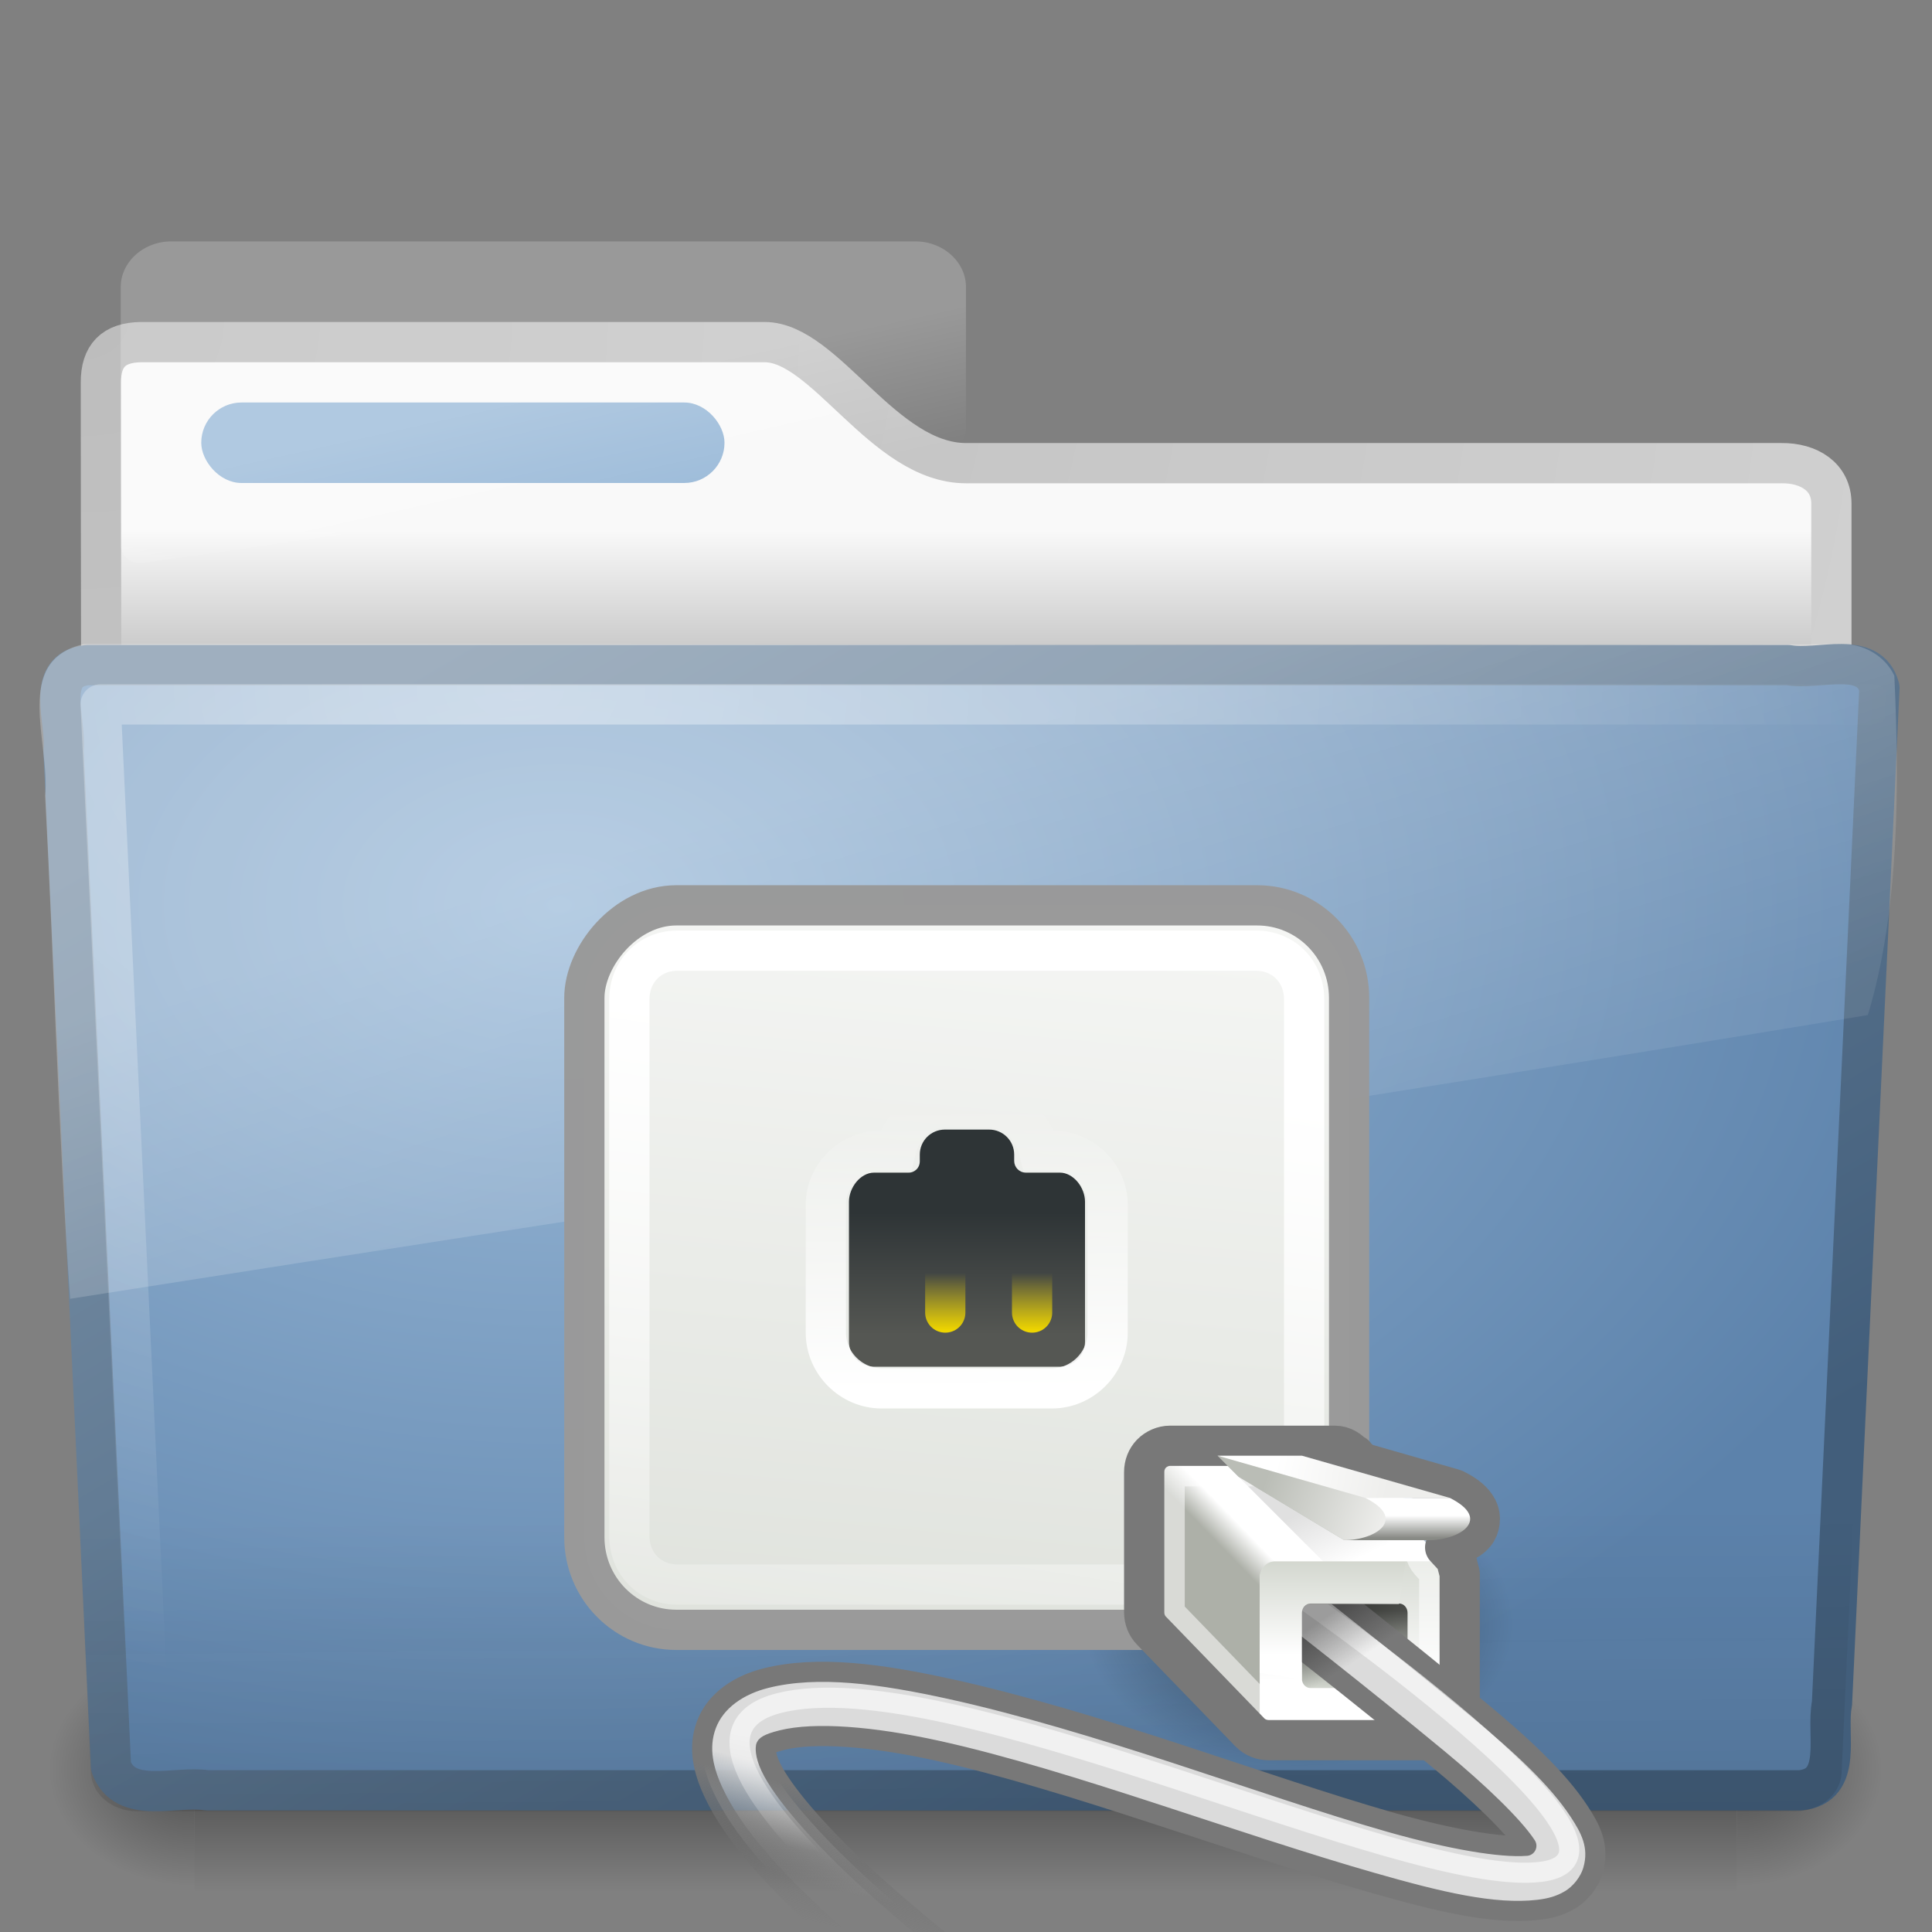 <?xml version="1.0" encoding="UTF-8" standalone="no"?>
<!-- Created with Inkscape (http://www.inkscape.org/) -->

<svg
   xmlns:dc="http://purl.org/dc/elements/1.1/"
   xmlns:cc="http://creativecommons.org/ns#"
   xmlns:rdf="http://www.w3.org/1999/02/22-rdf-syntax-ns#"
   xmlns:svg="http://www.w3.org/2000/svg"
   xmlns="http://www.w3.org/2000/svg"
   xmlns:xlink="http://www.w3.org/1999/xlink"
   xmlns:sodipodi="http://sodipodi.sourceforge.net/DTD/sodipodi-0.dtd"
   xmlns:inkscape="http://www.inkscape.org/namespaces/inkscape"
   id="svg3396"
   height="48"
   width="48"
   version="1.0"
   inkscape:version="0.48.1 r9760"
   sodipodi:docname="user-share.svg">
  <rect width="100%" height="100%" fill="#808080" stroke="none"/>
  <sodipodi:namedview
     pagecolor="#ffffff"
     bordercolor="#666666"
     borderopacity="1"
     objecttolerance="10"
     gridtolerance="10"
     guidetolerance="10"
     inkscape:pageopacity="0"
     inkscape:pageshadow="2"
     inkscape:window-width="1366"
     inkscape:window-height="688"
     id="namedview125"
     showgrid="false"
     inkscape:zoom="9.3539731"
     inkscape:cx="2.3153292"
     inkscape:cy="35.229254"
     inkscape:window-x="0"
     inkscape:window-y="25"
     inkscape:window-maximized="1"
     inkscape:current-layer="svg3396" />
  <defs
     id="defs3398">
    <radialGradient
       id="radialGradient3051"
       gradientUnits="userSpaceOnUse"
       cy="34.786"
       cx="14.363"
       gradientTransform="matrix(-.607 0 0 .403 41 26.347)"
       r="8.795">
      <stop
         id="stop7824"
         offset="0" />
      <stop
         id="stop7826"
         style="stop-opacity:0"
         offset="1" />
    </radialGradient>
    <linearGradient
       id="linearGradient3048"
       y2="-6.568"
       gradientUnits="userSpaceOnUse"
       x2="-11.006"
       gradientTransform="matrix(1.188 0 0 1.2 -16.299 21.893)"
       y1="25.357"
       x1="-7.975">
      <stop
         id="stop6993"
         style="stop-color:#d3d7cf"
         offset="0" />
      <stop
         id="stop6995"
         style="stop-color:#fff"
         offset="1" />
    </linearGradient>
    <linearGradient
       id="linearGradient3044"
       y2="18.938"
       gradientUnits="userSpaceOnUse"
       x2="-5.51"
       gradientTransform="matrix(-1.198 0 0 1.212 16.235 21.801)"
       y1="3.755"
       x1="-7.852">
      <stop
         id="stop7440"
         style="stop-color:#fff"
         offset="0" />
      <stop
         id="stop7442"
         style="stop-color:#fff;stop-opacity:0"
         offset="1" />
    </linearGradient>
    <linearGradient
       id="linearGradient3040"
       y2="54.416"
       gradientUnits="userSpaceOnUse"
       x2=".822"
       gradientTransform="matrix(-.612 0 0 .63 31.734 4.048)"
       y1="55.219"
       x1="1.626">
      <stop
         id="stop7265"
         style="stop-color:#adb0a8"
         offset="0" />
      <stop
         id="stop7267"
         style="stop-color:#fff"
         offset="1" />
    </linearGradient>
    <linearGradient
       id="linearGradient3037"
       y2="54.708"
       xlink:href="#linearGradient7269"
       gradientUnits="userSpaceOnUse"
       x2="-4.221"
       gradientTransform="matrix(-.59 0 0 .612 31.887 5.115)"
       y1="59.879"
       x1="-4.221" />
    <linearGradient
       id="linearGradient3034"
       y2="54"
       gradientUnits="userSpaceOnUse"
       x2="-3.359"
       gradientTransform="matrix(-.525 0 0 .525 31.822 10.45)"
       y1="51.138"
       x1="-1.989">
      <stop
         id="stop7259"
         offset="0" />
      <stop
         id="stop7261"
         style="stop-opacity:0"
         offset="1" />
    </linearGradient>
    <linearGradient
       id="linearGradient3028"
       y2="50.563"
       gradientUnits="userSpaceOnUse"
       x2=".884"
       gradientTransform="matrix(-.525 0 0 .525 31.822 10.45)"
       y1="52.64"
       x1="-4.685">
      <stop
         id="stop7239"
         style="stop-color:#eeeeec"
         offset="0" />
      <stop
         id="stop7241"
         style="stop-color:#babdb6"
         offset="1" />
    </linearGradient>
    <linearGradient
       id="linearGradient3025"
       y2="49.458"
       gradientUnits="userSpaceOnUse"
       x2=".265"
       gradientTransform="matrix(-.525 0 0 .525 31.822 10.45)"
       y1="50.519"
       x1="-5.082">
      <stop
         id="stop7247"
         style="stop-color:#eeeeec"
         offset="0" />
      <stop
         id="stop7249"
         style="stop-color:#fff"
         offset="1" />
    </linearGradient>
    <linearGradient
       id="linearGradient3022"
       y2="51.812"
       gradientUnits="userSpaceOnUse"
       x2="-5.969"
       gradientTransform="matrix(-.525 0 0 .525 31.822 10.45)"
       y1="52.875"
       x1="-5.969">
      <stop
         id="stop7188"
         style="stop-color:#888a85"
         offset="0" />
      <stop
         id="stop7190"
         style="stop-color:#fff"
         offset="1" />
    </linearGradient>
    <linearGradient
       id="linearGradient3019"
       y2="59.445"
       gradientUnits="userSpaceOnUse"
       x2="-3.535"
       gradientTransform="matrix(-.525 0 0 .54 31.822 9.851)"
       y1="55.867"
       x1="-3.535">
      <stop
         id="stop7279"
         style="stop-color:#555753"
         offset="0" />
      <stop
         id="stop7281"
         style="stop-color:#d3d7cf"
         offset="1" />
    </linearGradient>
    <linearGradient
       id="linearGradient3016"
       y2="26.205"
       gradientUnits="userSpaceOnUse"
       x2="32.812"
       gradientTransform="matrix(-.586 0 0 .586 41.324 17.812)"
       y1="21"
       x1="32.812">
      <stop
         id="stop7342"
         style="stop-color:#2e3436"
         offset="0" />
      <stop
         id="stop7344"
         style="stop-color:#555753"
         offset="1" />
    </linearGradient>
    <linearGradient
       id="linearGradient3013"
       y2="16"
       gradientUnits="userSpaceOnUse"
       x2="29"
       gradientTransform="matrix(-.539 0 0 .539 39.932 18.86)"
       y1="29"
       x1="28.875">
      <stop
         id="stop7432"
         style="stop-color:#fff"
         offset="0" />
      <stop
         id="stop7434"
         style="stop-color:#fff;stop-opacity:0"
         offset="1" />
    </linearGradient>
    <linearGradient
       id="linearGradient3010"
       y2="24.688"
       xlink:href="#linearGradient7422"
       gradientUnits="userSpaceOnUse"
       x2="30.312"
       gradientTransform="matrix(-.539 0 0 .539 39.932 18.32)"
       y1="27.313"
       x1="30.312" />
    <linearGradient
       id="linearGradient7422">
      <stop
         id="stop7424"
         style="stop-color:#edd400"
         offset="0" />
      <stop
         id="stop7426"
         style="stop-color:#edd400;stop-opacity:0"
         offset="1" />
    </linearGradient>
    <linearGradient
       id="linearGradient2998"
       y2="46.562"
       gradientUnits="userSpaceOnUse"
       x2="40.125"
       gradientTransform="matrix(-.525 0 0 .525 40.218 23.046)"
       y1="40.625"
       x1="38.75">
      <stop
         id="stop3231"
         style="stop-color:#787878"
         offset="0" />
      <stop
         id="stop3233"
         style="stop-color:#6c6c6c;stop-opacity:0"
         offset="1" />
    </linearGradient>
    <linearGradient
       id="linearGradient2996"
       y2="45.062"
       gradientUnits="userSpaceOnUse"
       x2="38.875"
       gradientTransform="matrix(-.525 0 0 .525 40.218 23.046)"
       y1="40.312"
       x1="37.625">
      <stop
         id="stop3225"
         style="stop-color:#dbdbdb"
         offset="0" />
      <stop
         id="stop3227"
         style="stop-color:#a0a0a0;stop-opacity:0"
         offset="1" />
    </linearGradient>
    <linearGradient
       id="linearGradient2993"
       y2="42.938"
       gradientUnits="userSpaceOnUse"
       x2="42.124"
       gradientTransform="matrix(-.525 0 0 .525 40.218 23.046)"
       y1="38.312"
       x1="41.188">
      <stop
         id="stop7662"
         style="stop-color:#fff"
         offset="0" />
      <stop
         id="stop7664"
         style="stop-color:#fff;stop-opacity:0"
         offset="1" />
    </linearGradient>
    <linearGradient
       id="linearGradient7269">
      <stop
         id="stop7271"
         style="stop-color:#fff"
         offset="0" />
      <stop
         id="stop7273"
         style="stop-color:#d3d7cf"
         offset="1" />
    </linearGradient>
    <linearGradient
       id="linearGradient2990"
       y2="55"
       xlink:href="#linearGradient7269"
       gradientUnits="userSpaceOnUse"
       x2="-4.11"
       gradientTransform="matrix(-.59 0 0 .612 31.887 5.131)"
       y1="58.808"
       x1="-4.11" />
    <linearGradient
       id="linearGradient2987"
       y2="34.562"
       gradientUnits="userSpaceOnUse"
       x2="-7.781"
       gradientTransform="matrix(-.525 0 0 .525 29.722 23.046)"
       y1="32.438"
       x1="-6.406">
      <stop
         id="stop7814"
         offset="0" />
      <stop
         id="stop7816"
         style="stop-opacity:0"
         offset="1" />
    </linearGradient>
    <radialGradient
       id="radialGradient2455"
       gradientUnits="userSpaceOnUse"
       cy="5.017"
       cx="3"
       gradientTransform="matrix(-1.2749e-8 1.714 -2.159 -1.46e-8 12.809 2.857)"
       r="21">
      <stop
         id="stop3486"
         style="stop-color:#bdbdbd"
         offset="0" />
      <stop
         id="stop3488"
         style="stop-color:#d0d0d0"
         offset="1" />
    </radialGradient>
    <linearGradient
       id="linearGradient2453"
       y2="16.19"
       gradientUnits="userSpaceOnUse"
       x2="62.989"
       gradientTransform="translate(-50.941)"
       y1="13.183"
       x1="62.989">
      <stop
         id="stop6406"
         style="stop-color:#f9f9f9"
         offset="0" />
      <stop
         id="stop6408"
         style="stop-color:#c9c9c9"
         offset="1" />
    </linearGradient>
    <radialGradient
       id="radialGradient7600-312"
       gradientUnits="userSpaceOnUse"
       cy="486.65"
       cx="605.71"
       gradientTransform="matrix(-.032 0 0 .037 23.363 25.412)"
       r="117.14">
      <stop
         id="stop2681"
         offset="0" />
      <stop
         id="stop2683"
         style="stop-opacity:0"
         offset="1" />
    </radialGradient>
    <radialGradient
       id="radialGradient7598-526"
       gradientUnits="userSpaceOnUse"
       cy="486.65"
       cx="605.71"
       gradientTransform="matrix(.032 0 0 .037 24.637 25.412)"
       r="117.14">
      <stop
         id="stop2675"
         offset="0" />
      <stop
         id="stop2677"
         style="stop-opacity:0"
         offset="1" />
    </radialGradient>
    <linearGradient
       id="linearGradient7596-975"
       y2="609.51"
       gradientUnits="userSpaceOnUse"
       x2="302.86"
       gradientTransform="matrix(.083 0 0 .037 -5.941 25.412)"
       y1="366.65"
       x1="302.86">
      <stop
         id="stop2667"
         style="stop-opacity:0"
         offset="0" />
      <stop
         id="stop2669"
         offset=".5" />
      <stop
         id="stop2671"
         style="stop-opacity:0"
         offset="1" />
    </linearGradient>
    <linearGradient
       id="linearGradient2441"
       y2="36.658"
       gradientUnits="userSpaceOnUse"
       x2="22.809"
       gradientTransform="matrix(1.145 0 0 .998 -3.466 1.099)"
       y1="49.629"
       x1="22.935">
      <stop
         id="stop2661"
         style="stop-color:#0a0a0a;stop-opacity:.498"
         offset="0" />
      <stop
         id="stop2663"
         style="stop-color:#0a0a0a;stop-opacity:0"
         offset="1" />
    </linearGradient>
    <radialGradient
       id="radialGradient2438"
       gradientUnits="userSpaceOnUse"
       cy="8.302"
       cx="7.265"
       gradientTransform="matrix(0 1.208 -1.627 0 26.372 8.267)"
       r="20.98">
      <stop
         id="stop2693"
         style="stop-color:#fff;stop-opacity:0.4"
         offset="0" />
      <stop
         id="stop2695"
         style="stop-color:#fff;stop-opacity:0"
         offset="1" />
    </radialGradient>
    <linearGradient
       id="linearGradient2435"
       y2="33.955"
       gradientUnits="userSpaceOnUse"
       x2="15.215"
       y1="22.292"
       x1="11.566">
      <stop
         id="stop2687"
         style="stop-color:#fff;stop-opacity:.275"
         offset="0" />
      <stop
         id="stop2689"
         style="stop-color:#fff;stop-opacity:.078"
         offset="1" />
    </linearGradient>
    <linearGradient
       id="linearGradient8265-821-176-38-919-66-249">
      <stop
         style="stop-color:#ffffff;stop-opacity:1;"
         offset="0"
         id="stop2687-8" />
      <stop
         style="stop-color:#ffffff;stop-opacity:0;"
         offset="1"
         id="stop2689-3" />
    </linearGradient>
    <linearGradient
       id="linearGradient7012-661-145-733-759-865-745">
      <stop
         offset="0"
         style="stop-color:#9cbbd9;stop-opacity:1"
         id="stop2699" />
      <stop
         offset="1"
         style="stop-color:#5c82ab;stop-opacity:1"
         id="stop2701" />
    </linearGradient>
    <linearGradient
       id="linearGradient3390">
      <stop
         offset="0"
         style="stop-color:#425e7b;stop-opacity:1"
         id="stop3392" />
      <stop
         offset="1"
         style="stop-color:#7a91a7;stop-opacity:1"
         id="stop3394" />
    </linearGradient>
    <linearGradient
       inkscape:collect="always"
       xlink:href="#linearGradient7596-975"
       id="linearGradient4108"
       gradientUnits="userSpaceOnUse"
       gradientTransform="matrix(0.083,0,0,0.037,-5.941,25.412)"
       x1="302.86"
       y1="366.65"
       x2="302.86"
       y2="609.51" />
    <radialGradient
       inkscape:collect="always"
       xlink:href="#radialGradient7598-526"
       id="radialGradient4110"
       gradientUnits="userSpaceOnUse"
       gradientTransform="matrix(0.032,0,0,0.037,24.637,25.412)"
       cx="605.71"
       cy="486.65"
       r="117.14" />
    <radialGradient
       inkscape:collect="always"
       xlink:href="#radialGradient7600-312"
       id="radialGradient4112"
       gradientUnits="userSpaceOnUse"
       gradientTransform="matrix(-0.032,0,0,0.037,23.363,25.412)"
       cx="605.71"
       cy="486.65"
       r="117.14" />
    <linearGradient
       inkscape:collect="always"
       xlink:href="#linearGradient2435"
       id="linearGradient4126"
       gradientUnits="userSpaceOnUse"
       x1="11.566"
       y1="22.292"
       x2="15.215"
       y2="33.955" />
    <radialGradient
       inkscape:collect="always"
       xlink:href="#radialGradient2438"
       id="radialGradient4129"
       gradientUnits="userSpaceOnUse"
       gradientTransform="matrix(0,1.208,-1.627,0,26.372,8.267)"
       cx="7.265"
       cy="8.302"
       r="20.98" />
    <linearGradient
       inkscape:collect="always"
       xlink:href="#linearGradient2441"
       id="linearGradient4132"
       gradientUnits="userSpaceOnUse"
       gradientTransform="matrix(1.145,0,0,0.998,-3.466,1.099)"
       x1="22.935"
       y1="49.629"
       x2="22.809"
       y2="36.658" />
    <radialGradient
       inkscape:collect="always"
       xlink:href="#linearGradient7012-661-145-733-759-865-745"
       id="radialGradient4135"
       gradientUnits="userSpaceOnUse"
       gradientTransform="matrix(1.565,-9.5143e-8,6.1772e-8,1.016,-86.213,8.146)"
       cx="63.969"
       cy="14.113"
       r="23.097" />
    <linearGradient
       inkscape:collect="always"
       xlink:href="#linearGradient3390"
       id="linearGradient4137"
       gradientUnits="userSpaceOnUse"
       gradientTransform="translate(-53.765,-0.114)"
       x1="82.453"
       y1="45.114"
       x2="65.34"
       y2="15.944" />
    <linearGradient
       inkscape:collect="always"
       xlink:href="#linearGradient2453"
       id="linearGradient4144"
       gradientUnits="userSpaceOnUse"
       gradientTransform="translate(-50.941,0)"
       x1="62.989"
       y1="13.183"
       x2="62.989"
       y2="16.19" />
    <radialGradient
       inkscape:collect="always"
       xlink:href="#radialGradient2455"
       id="radialGradient4146"
       gradientUnits="userSpaceOnUse"
       gradientTransform="matrix(-1.2749e-8,1.714,-2.159,-1.46e-8,12.809,2.857)"
       cx="3"
       cy="5.017"
       r="21" />
    <linearGradient
       inkscape:collect="always"
       xlink:href="#linearGradient8265-821-176-38-919-66-249"
       id="linearGradient4174"
       gradientUnits="userSpaceOnUse"
       x1="18.031"
       y1="16.408"
       x2="20.055"
       y2="24.628" />
  </defs>
  <path
     inkscape:connector-curvature="0"
     d="m 3.506,8.5 c -0.69,0.008 -1,0.342 -1,1 0,5.514 0.026,9.74 -0.006,14.75 1.435,0 43,-3.699 43,-5.292 v -6.451 c 0,-0.658 -0.554,-1.008 -1.244,-1 H 24 C 21.953,11.507 20.501,8.5 19,8.5 h -15.494 2e-4 z"
     style="fill:url(#linearGradient4144);stroke:url(#radialGradient4146);stroke-linecap:round;stroke-linejoin:round"
     id="path3468" />
  <g
     transform="matrix(0.958,0,0,0.667,1,15)"
     style="opacity:0.4"
     id="g7591">
    <rect
       x="4"
       y="39"
       width="40"
       height="9"
       style="fill:url(#linearGradient4108)"
       id="rect4173" />
    <path
       inkscape:connector-curvature="0"
       d="m 44,39 v 9 c 1.655,0.017 4,-2.017 4,-4.501 C 48,41.015 46.154,39 44,39 z"
       style="fill:url(#radialGradient4110)"
       id="path5058" />
    <path
       inkscape:connector-curvature="0"
       d="m 4,39 v 9 C 2.345,48.017 0,45.983 0,43.499 0,41.015 1.846,39 4,39 z"
       style="fill:url(#radialGradient4112)"
       id="path5018" />
  </g>
  <path
     inkscape:connector-curvature="0"
     d="m 2.163,16.525 c -1.073,0.124 -0.5,1.402 -0.585,2.121 0.393,8.47 0.789,16.77 1.179,25.24 0.342,0.966 1.594,0.471 2.388,0.594 h 39.58 c 1.09,-0.107 0.637,-1.408 0.79,-2.153 0.393,-8.47 0.789,-16.769 1.179,-25.239 -0.251,-0.955 -1.519,-0.424 -2.263,-0.563 h -42.268 -1e-4 z"
     style="fill:url(#radialGradient4135);stroke:url(#linearGradient4137);stroke-linecap:round;stroke-linejoin:round;fill-opacity:1.0"
     id="path3388" />
  <path
     inkscape:connector-curvature="0"
     d="m 2.058,16.065 43.897,10e-4 c 0.634,0 1.045,0.444 1.045,0.997 l -1.244,26.939 c 0,0.553 -0.511,0.998 -1.145,0.998 H 3.402 C 2.768,45 2.257,44.555 2.257,44.002 L 1.013,17.063 c 0,-0.553 0.411,-0.998 1.045,-0.998 z"
     style="opacity:0.4;fill:url(#linearGradient4132)"
     id="path6127" />
  <path
     inkscape:connector-curvature="0"
     d="M 46.5,17.5 H 2.5 L 3.656,42.031"
     style="fill:none;stroke:url(#radialGradient4129);stroke-linecap:round;stroke-linejoin:round"
     id="path2435" />
  <path
     inkscape:connector-curvature="0"
     d="M 45.75,16 C 31.2,16.073 16.645,15.979 2.094,16 c -1.807,0.411 -0.835,2.467 -0.973,3.772 0.222,4.163 0.323,8.344 0.621,12.496 15,-2.362 29.926,-4.607 44.664,-7.049 0.781,-2.587 0.788,-5.671 0.658,-8.429 -0.23,-0.505 -0.787,-0.801 -1.314,-0.79 z"
     style="fill:url(#linearGradient4126)"
     id="path3455" />
  <rect
     x="5"
     y="10"
     width="13"
     height="2"
     ry="1"
     rx="1"
     style="fill:#9cbbd9;display:block;fill-opacity:1"
     id="rect3562" />
  <path
     id="path7013"
     style="fill:#fff;fill-rule:evenodd"
     d="m37.594 29.343h-1.574-1.05 1.575 1.049z" />
  <path
     id="path7820"
     style="opacity:.459;fill:url(#radialGradient3051);fill-rule:evenodd"
     d="m26.951 40.383c-0.001 1.96 2.388 3.549 5.335 3.549s5.336-1.589 5.336-3.549-2.389-3.549-5.336-3.549-5.336 1.589-5.335 3.549z" />
  <rect
     id="rect5925"
     style="stroke-linejoin:round;stroke-opacity:.992;fill-rule:evenodd;stroke-dashoffset:0.7;stroke:#999;stroke-linecap:round;fill:url(#linearGradient3048)"
     transform="scale(-1,1)"
     rx="2.285"
     ry="2.3"
     height="18"
     width="19"
     y="22.493"
     x="-33.518" />
  <path
     id="path6964"
     style="stroke-linejoin:round;stroke-opacity:.992;stroke-dashoffset:0.7;stroke:url(#linearGradient3044);stroke-linecap:round;fill:none"
     d="m31.203 23.618c0.686 0 1.198 0.517 1.198 1.212v13.326c0 0.695-0.512 1.212-1.198 1.212h-14.37c-0.686 0-1.197-0.517-1.197-1.212v-13.326c0-0.695 0.511-1.212 1.197-1.212h14.37z" />
  <path
     id="rect6100"
     style="fill:url(#linearGradient3040);fill-rule:evenodd"
     d="m33.169 36.166c0.126 0 0.234 0.064 0.306 0.157l2.459 2.519c0.021 0.083 0.061 0.171 0.086 0.256v3.477c0 0.229-0.181 0.413-0.402 0.413h-4.094c-0.11 0-0.215-0.043-0.287-0.118l-2.449-2.519c-0.072-0.075-0.115-0.181-0.115-0.295v-3.477c0-0.114 0.043-0.22 0.115-0.295s0.176-0.118 0.287-0.118h4.094z" />
  <path
     id="path6105"
     style="fill:url(#linearGradient3037);fill-rule:evenodd"
     d="m35.637 38.79h-3.957c-0.212 0-0.383 0.179-0.383 0.402v3.394c0 0.223 0.171 0.402 0.383 0.402h3.957c0.212 0 0.383-0.179 0.383-0.402v-3.394c0-0.223-0.171-0.402-0.383-0.402z" />
  <path
     id="path7253"
     style="opacity:.123;fill:url(#linearGradient3034);fill-rule:evenodd"
     d="m32.346 36.166l2.624 2.624h-2.099l-2.624-2.624h2.099" />
  <path
     id="path6126"
     style="fill:#babdb6;fill-rule:evenodd"
     d="m30.247 36.166l4.986 2.099h-1.837l-2.624-1.574-0.525-0.525" />
  <path
     id="path7235"
     style="opacity:.534;stroke-linejoin:round;stroke-dashoffset:0.7;stroke:#fff;stroke-linecap:round;fill:none"
     d="m33.166 36.428c0.013 0 0.029 0.004 0.082 0.066 0.016 0.012 0.033 0.023 0.05 0.033 0.01 0.011 0.021 0.022 0.032 0.032 0.011 0.012 0.022 0.023 0.033 0.033h0.017c0.01 0.012 0.021 0.023 0.032 0.033l0.099 0.098c0.056 0.053 0.123 0.092 0.197 0.115l2.23 0.64c0.21 0.109 0.28 0.183 0.312 0.246 0 0.001-0.018 0.07 0 0.049-0.043 0.052-0.189 0.132-0.443 0.18-0.179 0.037-0.324 0.165-0.382 0.338-0.057 0.173-0.018 0.363 0.103 0.499l0.18 0.197c0.011 0.046 0.029 0.089 0.05 0.164 0.004 0.014-0.005 0.018 0 0.032v3.412c0 0.028-0.001 0.06-0.033 0.098-0.017 0.019-0.054 0.033-0.082 0.033h-4.117c-0.048 0-0.088-0.006-0.114-0.033v-0.016l-2.444-2.526c-0.027-0.028-0.033-0.041-0.033-0.098v-3.477c0-0.057 0.006-0.086 0.033-0.115 0.019-0.02 0.081-0.033 0.098-0.033h4.1z" />
  <path
     id="path7229"
     style="stroke-linejoin:round;stroke-dashoffset:0.7;stroke:#787878;stroke-linecap:round;fill:none"
     d="m33.166 35.92c0.204 0 0.363 0.114 0.476 0.246l0.016-0.017 0.017 0.033 0.18 0.164 2.231 0.64c0.017 0.004 0.033 0.009 0.049 0.016 0.288 0.144 0.473 0.291 0.574 0.492 0.1 0.201 0.061 0.455-0.066 0.607-0.172 0.207-0.45 0.29-0.738 0.344l0.213 0.23c0.03 0.027 0.053 0.061 0.066 0.098 0.017 0.064 0.037 0.166 0.066 0.263 0.008 0.021 0.014 0.043 0.016 0.065v3.494c0 0.157-0.059 0.305-0.164 0.426s-0.268 0.213-0.459 0.213h-4.117c-0.169 0-0.344-0.06-0.475-0.196l-2.444-2.526c-0.118-0.123-0.18-0.283-0.18-0.459v-3.477c0-0.176 0.062-0.336 0.18-0.459 0.118-0.121 0.29-0.197 0.459-0.197h4.1z" />
  <path
     id="path7184"
     style="fill:url(#linearGradient3028);fill-rule:evenodd"
     d="m30.247 36.166l5.773 1.312-1.05 0.787h-1.574l-2.624-1.574-0.525-0.525" />
  <path
     id="path7171"
     style="fill:url(#linearGradient3025);fill-rule:evenodd"
     d="m32.346 36.166l3.674 1.049h-2.099l-3.674-1.049h2.099" />
  <path
     id="rect7173"
     style="fill:url(#linearGradient3022);fill-rule:evenodd"
     d="m36.02 37.215h-1.949-0.15c1.049 0.525 0.262 1.05-0.525 1.05h2.099c0.787 0 1.575-0.525 0.525-1.05z" />
  <path
     id="path7275"
     style="fill:url(#linearGradient3019);fill-rule:evenodd"
     d="m34.757 39.839h-2.198c-0.118 0-0.213 0.103-0.213 0.23v1.64c0 0.127 0.095 0.23 0.213 0.23h2.198c0.118 0 0.213-0.103 0.213-0.23v-1.64c0-0.127-0.095-0.23-0.213-0.23z" />
  <path
     id="rect7327"
     style="fill:url(#linearGradient3016);fill-rule:evenodd"
     d="m24.574 28.064c0.345 0 0.623 0.278 0.623 0.622v0.155c0 0.158 0.124 0.293 0.294 0.293h0.843c0.344 0 0.623 0.379 0.623 0.724v3.475c0 0.344-0.279 0.623-0.623 0.623h-4.618c-0.345 0-0.624-0.279-0.624-0.623v-3.475c0-0.345 0.279-0.724 0.624-0.724h0.843c0.141 0.01 0.293-0.1 0.293-0.284v-0.164c0-0.344 0.278-0.622 0.623-0.622h1.099z" />
  <path
     id="path2709"
     style="stroke-dashoffset:0.7;stroke:url(#linearGradient3013);stroke-linecap:round;fill:none"
     d="m23.504 27.493c-0.643 0-1.115 0.498-1.252 1.092h-0.353c-0.744 0-1.381 0.597-1.381 1.348v3.179c0 0.752 0.629 1.381 1.381 1.381h4.239c0.751 0 1.38-0.629 1.38-1.381v-3.179c0-0.751-0.636-1.348-1.38-1.348h-0.322c-0.143-0.599-0.64-1.092-1.284-1.092h-1.028z" />
  <path
     id="path7352"
     style="stroke:url(#linearGradient3010);stroke-linecap:round;stroke-width:1px;fill:none"
     d="m25.642 32.61v-1.078" />
  <path
     id="path7362"
     style="stroke:url(#linearGradient3010);stroke-linecap:round;stroke-width:1px;fill:none"
     d="m24.564 32.61v-1.078" />
  <path
     id="path7364"
     style="stroke:url(#linearGradient3010);stroke-linecap:round;stroke-width:1px;fill:none"
     d="m23.485 32.61v-1.078" />
  <path
     id="path7366"
     style="stroke:url(#linearGradient3010);stroke-linecap:round;stroke-width:1px;fill:none"
     d="m22.407 32.61v-1.078" />
  <path
     id="path7506"
     style="stroke-linejoin:round;fill-rule:evenodd;stroke:url(#linearGradient2998);stroke-width:.5;fill:url(#linearGradient2996)"
     d="m32.51 39.085s2.199 1.715 4.248 3.411c1.025 0.848 1.941 1.691 2.476 2.51 0.268 0.409 0.519 0.851 0.345 1.459-0.087 0.304-0.321 0.589-0.574 0.738-0.253 0.15-0.503 0.213-0.787 0.246-1.115 0.129-2.483-0.206-4.117-0.672-1.633-0.466-3.5-1.093-5.379-1.706s-3.777-1.21-5.428-1.574c-1.652-0.364-3.063-0.465-3.871-0.263-0.382 0.096-0.391 0.158-0.394 0.164-0.002 0.006-0.033 0.176 0.115 0.492 0.298 0.632 1.179 1.636 2.198 2.592 2.039 1.911 4.641 3.739 4.641 3.739l-0.918 1.279s-2.646-1.846-4.806-3.87c-1.079-1.013-2.035-2.043-2.525-3.084-0.245-0.52-0.408-1.109-0.181-1.705 0.228-0.597 0.809-0.982 1.476-1.148 1.292-0.323 2.858-0.108 4.609 0.278 1.751 0.387 3.683 0.974 5.576 1.591 1.893 0.618 3.741 1.257 5.314 1.706 1.528 0.436 2.78 0.64 3.394 0.59-0.325-0.497-1.204-1.34-2.181-2.148-1.952-1.617-4.182-3.346-4.182-3.346l0.951-1.279z" />
  <path
     id="path7502"
     style="opacity:.6;stroke:url(#linearGradient2993);stroke-width:.5;fill:none"
     d="m31.994 39.456s9.676 6.659 6.264 7.052c-3.411 0.394-14.694-5.248-18.893-4.198-4.198 1.049 6.298 8.397 6.298 8.397" />
  <path
     id="path7512"
     style="fill:url(#linearGradient2990);fill-rule:evenodd"
     d="m34.924 38.806l-0.167 1.05h-2.197c-0.118 0-0.214 0.102-0.214 0.229v1.64l-1.049-0.164v-2.345c0-0.222 0.165-0.41 0.377-0.41h3.25z" />
  <path
     id="path7810"
     style="opacity:.354;fill:url(#linearGradient2987);fill-rule:evenodd"
     d="m34.757 39.839h-2.198c-0.118 0-0.213 0.103-0.213 0.23v1.64c0 0.127 0.095 0.23 0.213 0.23h2.198c0.118 0 0.213-0.103 0.213-0.23v-1.64c0-0.127-0.095-0.23-0.213-0.23z" />
  <path
     sodipodi:type="inkscape:offset"
     inkscape:radius="0.61202955"
     inkscape:original="M 3.21875 5.96875 C 2.010473 5.96875 1.03125 6.9479731 1.03125 8.15625 L 1.03125 24.15625 C 1.0340218 24.290853 1.086548 24.410925 1.1875 24.5 C 1.288452 24.589075 1.4285991 24.63901 1.5625 24.625 L 46.5625 17.5 C 46.793979 17.463493 46.965514 17.265567 46.96875 17.03125 L 46.96875 8.15625 C 46.96875 6.9479731 45.989527 5.96875 44.78125 5.96875 L 3.21875 5.96875 z "
     style="opacity:0.2;fill:url(#linearGradient4174);fill-opacity:1;fill-rule:evenodd;stroke:none"
     id="path2608"
     d="m 3.219,5.344 c -1.539,0 -2.812,1.274 -2.812,2.812 l 0,16 c 0.006,0.286 0.148,0.613 0.375,0.812 0.227,0.2 0.516,0.284 0.844,0.25 a 0.612,0.612 0 0 0 0.031,0 l 45,-7.125 c 0.522,-0.082 0.93,-0.534 0.938,-1.062 l 0,-8.875 c 0,-1.539 -1.274,-2.812 -2.812,-2.812 l -41.562,0 z"
     transform="matrix(0.445,0,0,0.402,2.819,3.85)" />
</svg>
